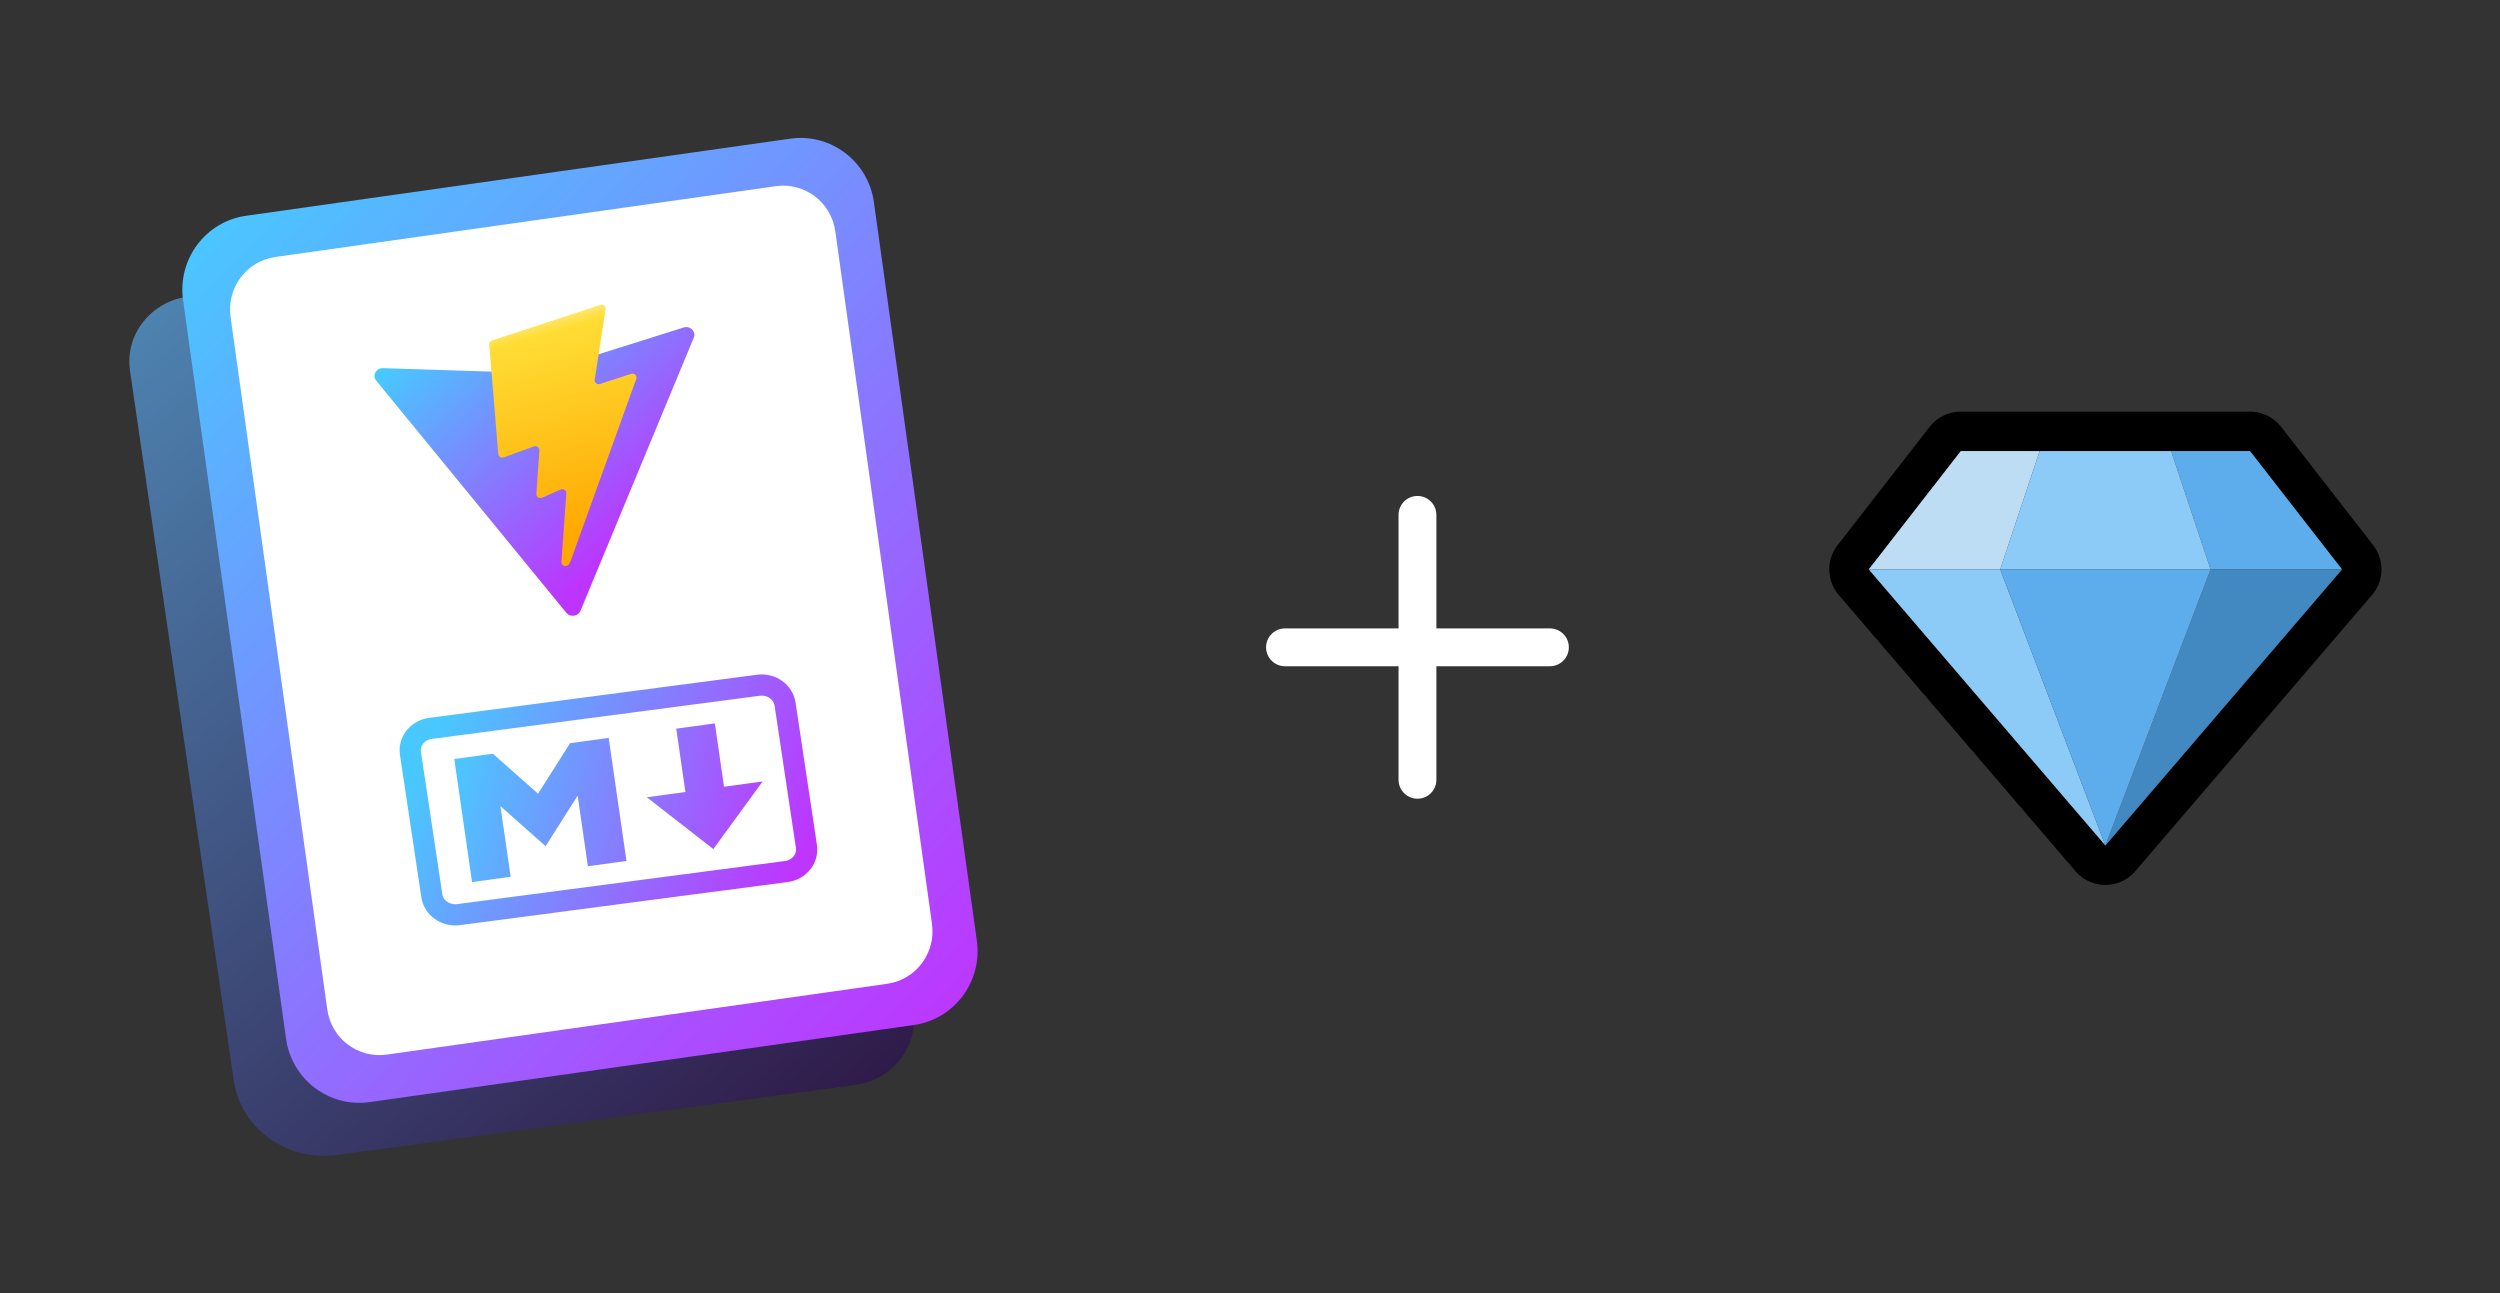 <svg xmlns="http://www.w3.org/2000/svg" width="580" height="300" xmlns:v="https://vecta.io/nano"><rect width="100%" height="100%" fill="#333333" stroke="none"/><g transform="matrix(1.23 0 0 1.23 128.4 150.08)"><g transform="translate(-6 8)" clip-path="url(#B)"><linearGradient id="A" gradientUnits="userSpaceOnUse" x1=".448" y1="16.413" x2="148.448" y2="191.541"><stop offset="0%" stop-color="#508ab7"/><stop offset="100%" stop-color="#2d1342"/></linearGradient><clipPath id="B"><path d="M-74-104H86V88H-74z"/></clipPath><path transform="translate(-74 -104)" d="M.127 43.899c-.99-6.773 3.919-13.036 10.965-13.988l102.061-13.789c7.045-.952 13.56 3.767 14.55 10.541l20.171 137.972c.99 6.774-3.919 13.036-10.965 13.988l-97.807 13.214c-9.394 1.27-18.08-5.023-19.4-14.053L.127 43.899z" fill="url(#A)"/></g><g transform="translate(5 -5)" clip-path="url(#D)"><linearGradient id="C" gradientUnits="userSpaceOnUse" x1="11.186" y1="19.154" x2="158.875" y2="162.67"><stop offset="0%" stop-color="#49c7ff"/><stop offset="100%" stop-color="#bd36ff"/></linearGradient><clipPath id="D"><path d="M-85-91H75v192H-85z"/></clipPath><path transform="translate(-85 -91)" d="M10.138 30.573c-1.073-7.694 4.245-14.808 11.878-15.889L124.678.139c7.632-1.081 14.689 4.279 15.762 11.974l19.422 139.315c1.073 7.694-4.245 14.808-11.877 15.89L45.322 181.861c-7.632 1.082-14.69-4.279-15.762-11.973L10.138 30.573z" fill="url(#C)"/></g><g transform="translate(5.25 -5)" clip-path="url(#E)"><clipPath id="E"><path d="M-85.25-91h160v192h-160z"/></clipPath><path d="M-66.152-57.258c-.763-5.466 3.02-10.521 8.451-11.289l94.397-13.354c5.43-.768 10.451 3.04 11.215 8.507L66.152 57.258c.763 5.467-3.02 10.521-8.451 11.289l-94.397 13.354c-5.431.769-10.452-3.04-11.215-8.506L-66.152-57.258z" fill="#fff"/></g><g transform="translate(10.37 28.87)" clip-path="url(#G)"><linearGradient id="F" gradientUnits="userSpaceOnUse" x1="56.68" y1="114.377" x2="122.209" y2="145.088"><stop offset="0%" stop-color="#49c8ff"/><stop offset="100%" stop-color="#be35ff"/></linearGradient><clipPath id="G"><path d="M-90.37-124.88h160v192h-160z"/></clipPath><path transform="translate(-90.37 -124.88)" d="M 118.649 103.244 L 56.823 111.376 C 54.384 111.697 52.684 113.807 53.027 116.09 L 57.061 142.955 C 57.404 145.237 59.659 146.827 62.098 146.507 L 123.924 138.375 C 126.363 138.054 128.063 135.943 127.72 133.661 L 123.686 106.796 C 123.343 104.513 121.088 102.923 118.649 103.244 Z" stroke="url(#F)" stroke-width="4" fill="none"/></g><g transform="translate(10.37 29.39)" clip-path="url(#I)"><linearGradient id="H" gradientUnits="userSpaceOnUse" x1="61.766" y1="117.538" x2="121.328" y2="133.876"><stop offset="0%" stop-color="#4bc7ff"/><stop offset="100%" stop-color="#b93dff"/></linearGradient><clipPath id="I"><path d="M-90.37-125.39h160v192h-160z"/></clipPath><path transform="translate(-90.37 -125.39)" d="M64.648 140.356l-3.356-23.213 7.282-.995 8.516 7.539 6.048-9.53 7.282-.994 3.356 23.212-7.282.995-1.925-13.313-6.048 9.53-8.516-7.54 1.925 13.313-7.282.996zm45.512-6.22l-12.551-9.771 7.282-.996-1.728-11.948 7.283-.994 1.727 11.947 7.282-.995-9.295 12.757z" fill="url(#H)"/></g><g transform="translate(-3.59 -33.1)" clip-path="url(#K)"><linearGradient id="J" gradientUnits="userSpaceOnUse" x1="45.296" y1="42.033" x2="84.585" y2="84.667"><stop offset="0%" stop-color="#41d1ff"/><stop offset="100%" stop-color="#bd34fe"/></linearGradient><clipPath id="K"><path d="M-76.4-62.9h160v192h-160z"/></clipPath><path transform="translate(-76.4 -62.9)" d="M106.461 37.673L85.09 89.182c-.441 1.064-1.943 1.273-2.68.374l-35.848-43.77c-.803-.98-.021-2.404 1.295-2.362l29.054.932a1.64 1.64 0 0 0 .547-.075l27.07-8.521c1.249-.393 2.411.758 1.932 1.913z" fill="url(#J)"/></g><g transform="translate(1.78 -39.9)" clip-path="url(#M)"><linearGradient id="L" gradientUnits="userSpaceOnUse" x1="73.829" y1="34.598" x2="85.124" y2="75.213"><stop offset="0%" stop-color="#ffea83"/><stop offset="8.333%" stop-color="#ffdd35"/><stop offset="100%" stop-color="#ffa800"/></linearGradient><clipPath id="M"><path d="M-81.78-56.1h160v192h-160z"/></clipPath><path transform="translate(-81.78 -56.1)" d="M88.812 31.5l-20.4 6.703c-.335.11-.55.419-.523.752l1.702 20.672c.04.487.566.798 1.051.621l5.651-2.058c.529-.192 1.088.194 1.052.726l-.568 8.226c-.038.554.565.941 1.1.706l3.454-1.519c.536-.235 1.14.153 1.1.707l-.924 12.926c-.058.809 1.114 1.087 1.479.351l.244-.491L95.63 45.426c.208-.576-.375-1.122-.985-.923l-5.849 1.904c-.55.179-1.102-.251-1.018-.792l2.055-13.324c.084-.542-.472-.972-1.021-.792z" fill="url(#L)"/></g></g><path d="M491.953 199.093l54.87-64.016c1.415-1.651 1.473-4.07.138-5.786l-21.35-27.45c-.867-1.114-2.2-1.766-3.611-1.766h-18.3-30.5-18.3c-1.412 0-2.745.652-3.611 1.766l-21.35 27.45c-1.335 1.716-1.277 4.135.138 5.786l54.871 64.016c.119.141.246.275.38.4.248.232.521.435.814.606a4.57 4.57 0 0 0 2.309.625l.353-.013c.615-.048 1.204-.218 1.737-.492.276-.142.537-.312.779-.506.23-.185.443-.393.634-.62z" stroke="#000" stroke-linejoin="round" fill="none" stroke-width="9.15"/><path d="M473.2 104.65h-18.3l-21.35 27.45h30.5l9.15-27.45z" fill="#bdddf4"/><path d="M543.35 132.1L522 104.65h-18.3l9.15 27.45h30.5z" fill="#5dadec"/><path d="M512.85 132.1h30.5l-54.9 64.05 24.4-64.05z" fill="#4289c1"/><g fill="#8ccaf7"><path d="M464.05 132.1h-30.5l54.9 64.05-24.4-64.05z"/><path d="M473.2 104.65l-9.15 27.45h48.8l-9.15-27.45h-30.5z"/></g><path d="M488.45 196.15l-24.4-64.05h48.8l-24.4 64.05z" fill="#5dadec"/><g stroke-linejoin="round" fill="none" stroke-linecap="round" stroke="#fff" stroke-width="8.78"><path d="M298.12 150.18h61.46"/><path d="M328.85 119.45v61.46"/></g></svg>
